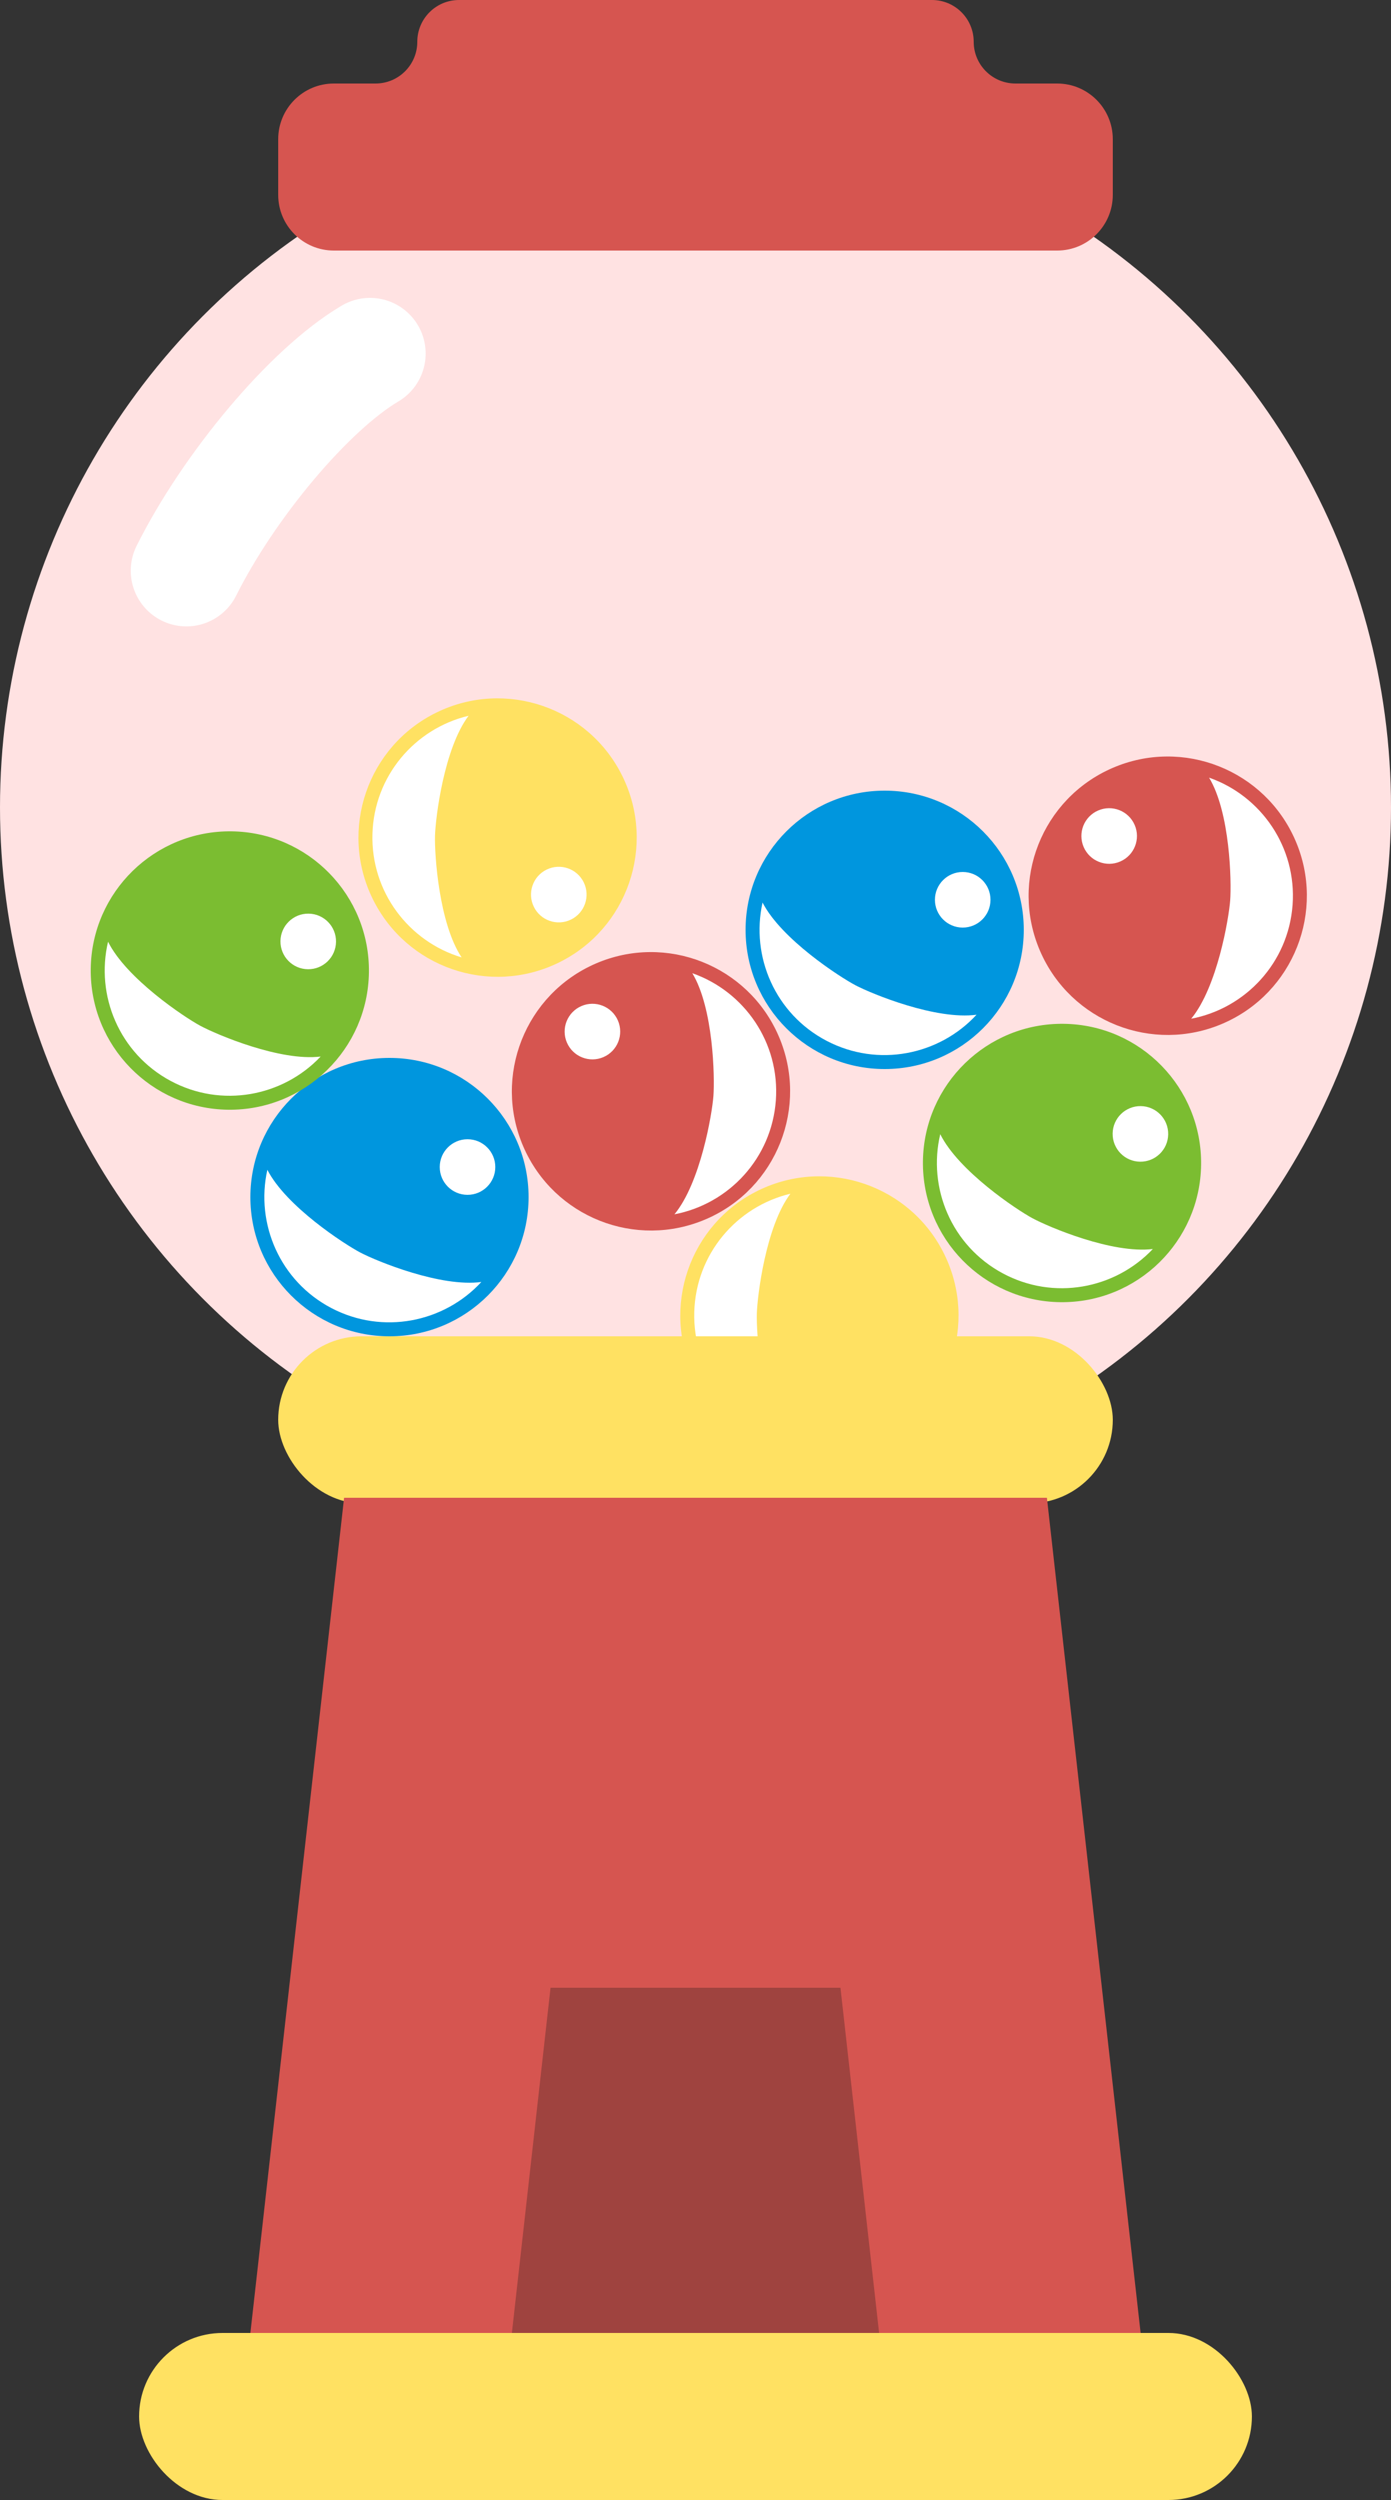 <svg width="250" height="449" viewBox="0 0 250 449" fill="none" xmlns="http://www.w3.org/2000/svg">
<rect x="0" y="0" width="250" height="449" fill="#333333" stroke="none"/>
<circle cx="125" cy="145" r="125" fill="#FFE2E2"/>
<path d="M124.8 247.229C130.853 259.639 145.82 264.792 158.23 258.74C170.639 252.687 175.793 237.72 169.74 225.311C163.687 212.901 148.721 207.747 136.311 213.8C123.901 219.853 118.748 234.82 124.8 247.229Z" fill="#FFE162"/>
<path d="M136.021 235.945C136.116 232.719 137.628 220.282 142.057 214.392C132.384 216.696 125.065 225.232 124.78 235.637C124.489 246.026 131.313 254.946 140.809 257.794C136.742 251.71 135.925 239.369 136.021 235.945Z" fill="white"/>
<path d="M153.783 248.698C154.992 251.177 157.981 252.206 160.46 250.997C162.938 249.788 163.967 246.799 162.759 244.321C161.55 241.842 158.561 240.813 156.082 242.022C153.604 243.231 152.575 246.22 153.783 248.698Z" fill="white"/>
<path d="M66.959 161.388C73.012 173.798 87.979 178.952 100.388 172.899C112.798 166.846 117.952 151.88 111.899 139.47C105.846 127.06 90.88 121.907 78.47 127.959C66.06 134.012 60.907 148.979 66.959 161.388Z" fill="#FFE162"/>
<path d="M78.18 150.104C78.275 146.878 79.787 134.442 84.216 128.552C74.543 130.855 67.224 139.391 66.939 149.796C66.648 160.185 73.472 169.106 82.968 171.953C78.901 165.869 78.084 153.528 78.18 150.104Z" fill="white"/>
<path d="M95.942 162.857C97.151 165.336 100.14 166.365 102.619 165.156C105.097 163.947 106.126 160.958 104.918 158.48C103.709 156.001 100.72 154.972 98.241 156.181C95.763 157.39 94.734 160.379 95.942 162.857Z" fill="white"/>
<path fill-rule="evenodd" clip-rule="evenodd" d="M175 7.5C175 3.358 171.642 0 167.5 0H82.5C78.358 0 75 3.358 75 7.5C75 11.642 71.642 15 67.5 15H60C54.477 15 50 19.477 50 25V35C50 40.523 54.477 45 60 45H190C195.523 45 200 40.523 200 35V25C200 19.477 195.523 15 190 15H182.5C178.358 15 175 11.642 175 7.5Z" fill="#D65550"/>
<rect x="50" y="240" width="150" height="30" rx="15" fill="#FFE162"/>
<rect x="25" y="419" width="200" height="30" rx="15" fill="#FFE162"/>
<path d="M61.842 269H188.158L205 419H125H45L61.842 269Z" fill="#D65550"/>
<path d="M98.947 357H151.053L158 419H125H92L98.947 357Z" fill="#9F433F"/>
<path d="M70 240C83.807 240 95 228.807 95 215C95 201.193 83.807 190 70 190C56.193 190 45 201.193 45 215C45 228.807 56.193 240 70 240Z" fill="#0096DE"/>
<path d="M64.777 224.968C61.919 223.468 51.404 216.658 48.052 210.095C45.882 219.798 50.345 230.119 59.572 234.936C68.782 239.752 79.791 237.529 86.513 230.243C79.262 231.231 67.812 226.556 64.777 224.968Z" fill="white"/>
<path d="M84.025 214.594C86.783 214.594 89.018 212.359 89.018 209.601C89.018 206.844 86.783 204.608 84.025 204.608C81.268 204.608 79.032 206.844 79.032 209.601C79.032 212.359 81.268 214.594 84.025 214.594Z" fill="white"/>
<path d="M159 192C172.807 192 184 180.807 184 167C184 153.193 172.807 142 159 142C145.193 142 134 153.193 134 167C134 180.807 145.193 192 159 192Z" fill="#0096DE"/>
<path d="M153.777 176.968C150.919 175.468 140.404 168.658 137.052 162.095C134.882 171.798 139.345 182.119 148.572 186.936C157.782 191.752 168.791 189.529 175.513 182.243C168.262 183.231 156.812 178.556 153.777 176.968Z" fill="white"/>
<path d="M173.025 166.594C175.783 166.594 178.018 164.359 178.018 161.601C178.018 158.844 175.783 156.608 173.025 156.608C170.268 156.608 168.032 158.844 168.032 161.601C168.032 164.359 170.268 166.594 173.025 166.594Z" fill="white"/>
<path d="M139.943 186.07C134.459 173.398 119.741 167.572 107.07 173.056C94.399 178.541 88.573 193.259 94.057 205.93C99.541 218.601 114.259 224.427 126.93 218.943C139.601 213.459 145.428 198.741 139.943 186.07Z" fill="#D65550"/>
<path d="M128.222 196.833C127.981 200.052 125.908 212.407 121.216 218.091C130.984 216.228 138.683 208.032 139.438 197.651C140.2 187.285 133.787 178.065 124.43 174.79C128.217 181.053 128.474 193.418 128.222 196.833Z" fill="white"/>
<path d="M111.057 183.289C109.961 180.759 107.022 179.595 104.491 180.69C101.961 181.786 100.797 184.725 101.892 187.256C102.988 189.786 105.927 190.95 108.458 189.855C110.988 188.759 112.152 185.82 111.057 183.289Z" fill="white"/>
<path d="M232.817 150.944C227.332 138.272 212.615 132.446 199.943 137.93C187.272 143.415 181.446 158.133 186.93 170.804C192.414 183.475 207.132 189.301 219.803 183.817C232.475 178.333 238.301 163.615 232.817 150.944Z" fill="#D65550"/>
<path d="M221.096 161.707C220.855 164.926 218.782 177.281 214.09 182.965C223.857 181.102 231.556 172.906 232.311 162.525C233.073 152.159 226.661 142.939 217.303 139.664C221.09 145.927 221.348 158.292 221.096 161.707Z" fill="white"/>
<path d="M203.93 148.163C202.835 145.633 199.895 144.469 197.365 145.564C194.834 146.66 193.67 149.599 194.766 152.13C195.861 154.66 198.8 155.824 201.331 154.729C203.862 153.633 205.025 150.694 203.93 148.163Z" fill="white"/>
<path d="M190.564 233.872C204.37 234.043 215.701 222.989 215.871 209.183C216.042 195.377 204.989 184.047 191.183 183.876C177.377 183.705 166.046 194.758 165.875 208.564C165.704 222.371 176.758 233.701 190.564 233.872Z" fill="#7BBD31"/>
<path d="M185.527 218.777C182.688 217.242 172.258 210.302 168.987 203.698C166.697 213.374 171.033 223.75 180.2 228.68C189.349 233.61 200.385 231.524 207.197 224.321C199.934 225.219 188.542 220.402 185.527 218.777Z" fill="white"/>
<path d="M204.902 208.642C207.66 208.676 209.923 206.468 209.957 203.711C209.991 200.954 207.783 198.691 205.026 198.657C202.269 198.622 200.006 200.83 199.972 203.587C199.938 206.345 202.145 208.608 204.902 208.642Z" fill="white"/>
<path d="M40.998 199.306C54.804 199.476 66.135 188.423 66.306 174.617C66.476 160.811 55.423 149.48 41.617 149.309C27.811 149.139 16.48 160.192 16.309 173.998C16.139 187.804 27.192 199.135 40.998 199.306Z" fill="#7BBD31"/>
<path d="M35.962 184.211C33.122 182.676 22.692 175.736 19.421 169.132C17.131 178.808 21.467 189.183 30.634 194.114C39.783 199.044 50.819 196.957 57.631 189.754C50.368 190.653 38.976 185.836 35.962 184.211Z" fill="white"/>
<path d="M55.337 174.075C58.094 174.109 60.357 171.902 60.391 169.144C60.425 166.387 58.218 164.124 55.46 164.09C52.703 164.056 50.44 166.264 50.406 169.021C50.372 171.778 52.579 174.041 55.337 174.075Z" fill="white"/>
<path d="M66.5 63.5C55.5 70 41.1 87.3 33.5 102.5" stroke="white" stroke-width="20" stroke-linecap="round"/>
</svg>
